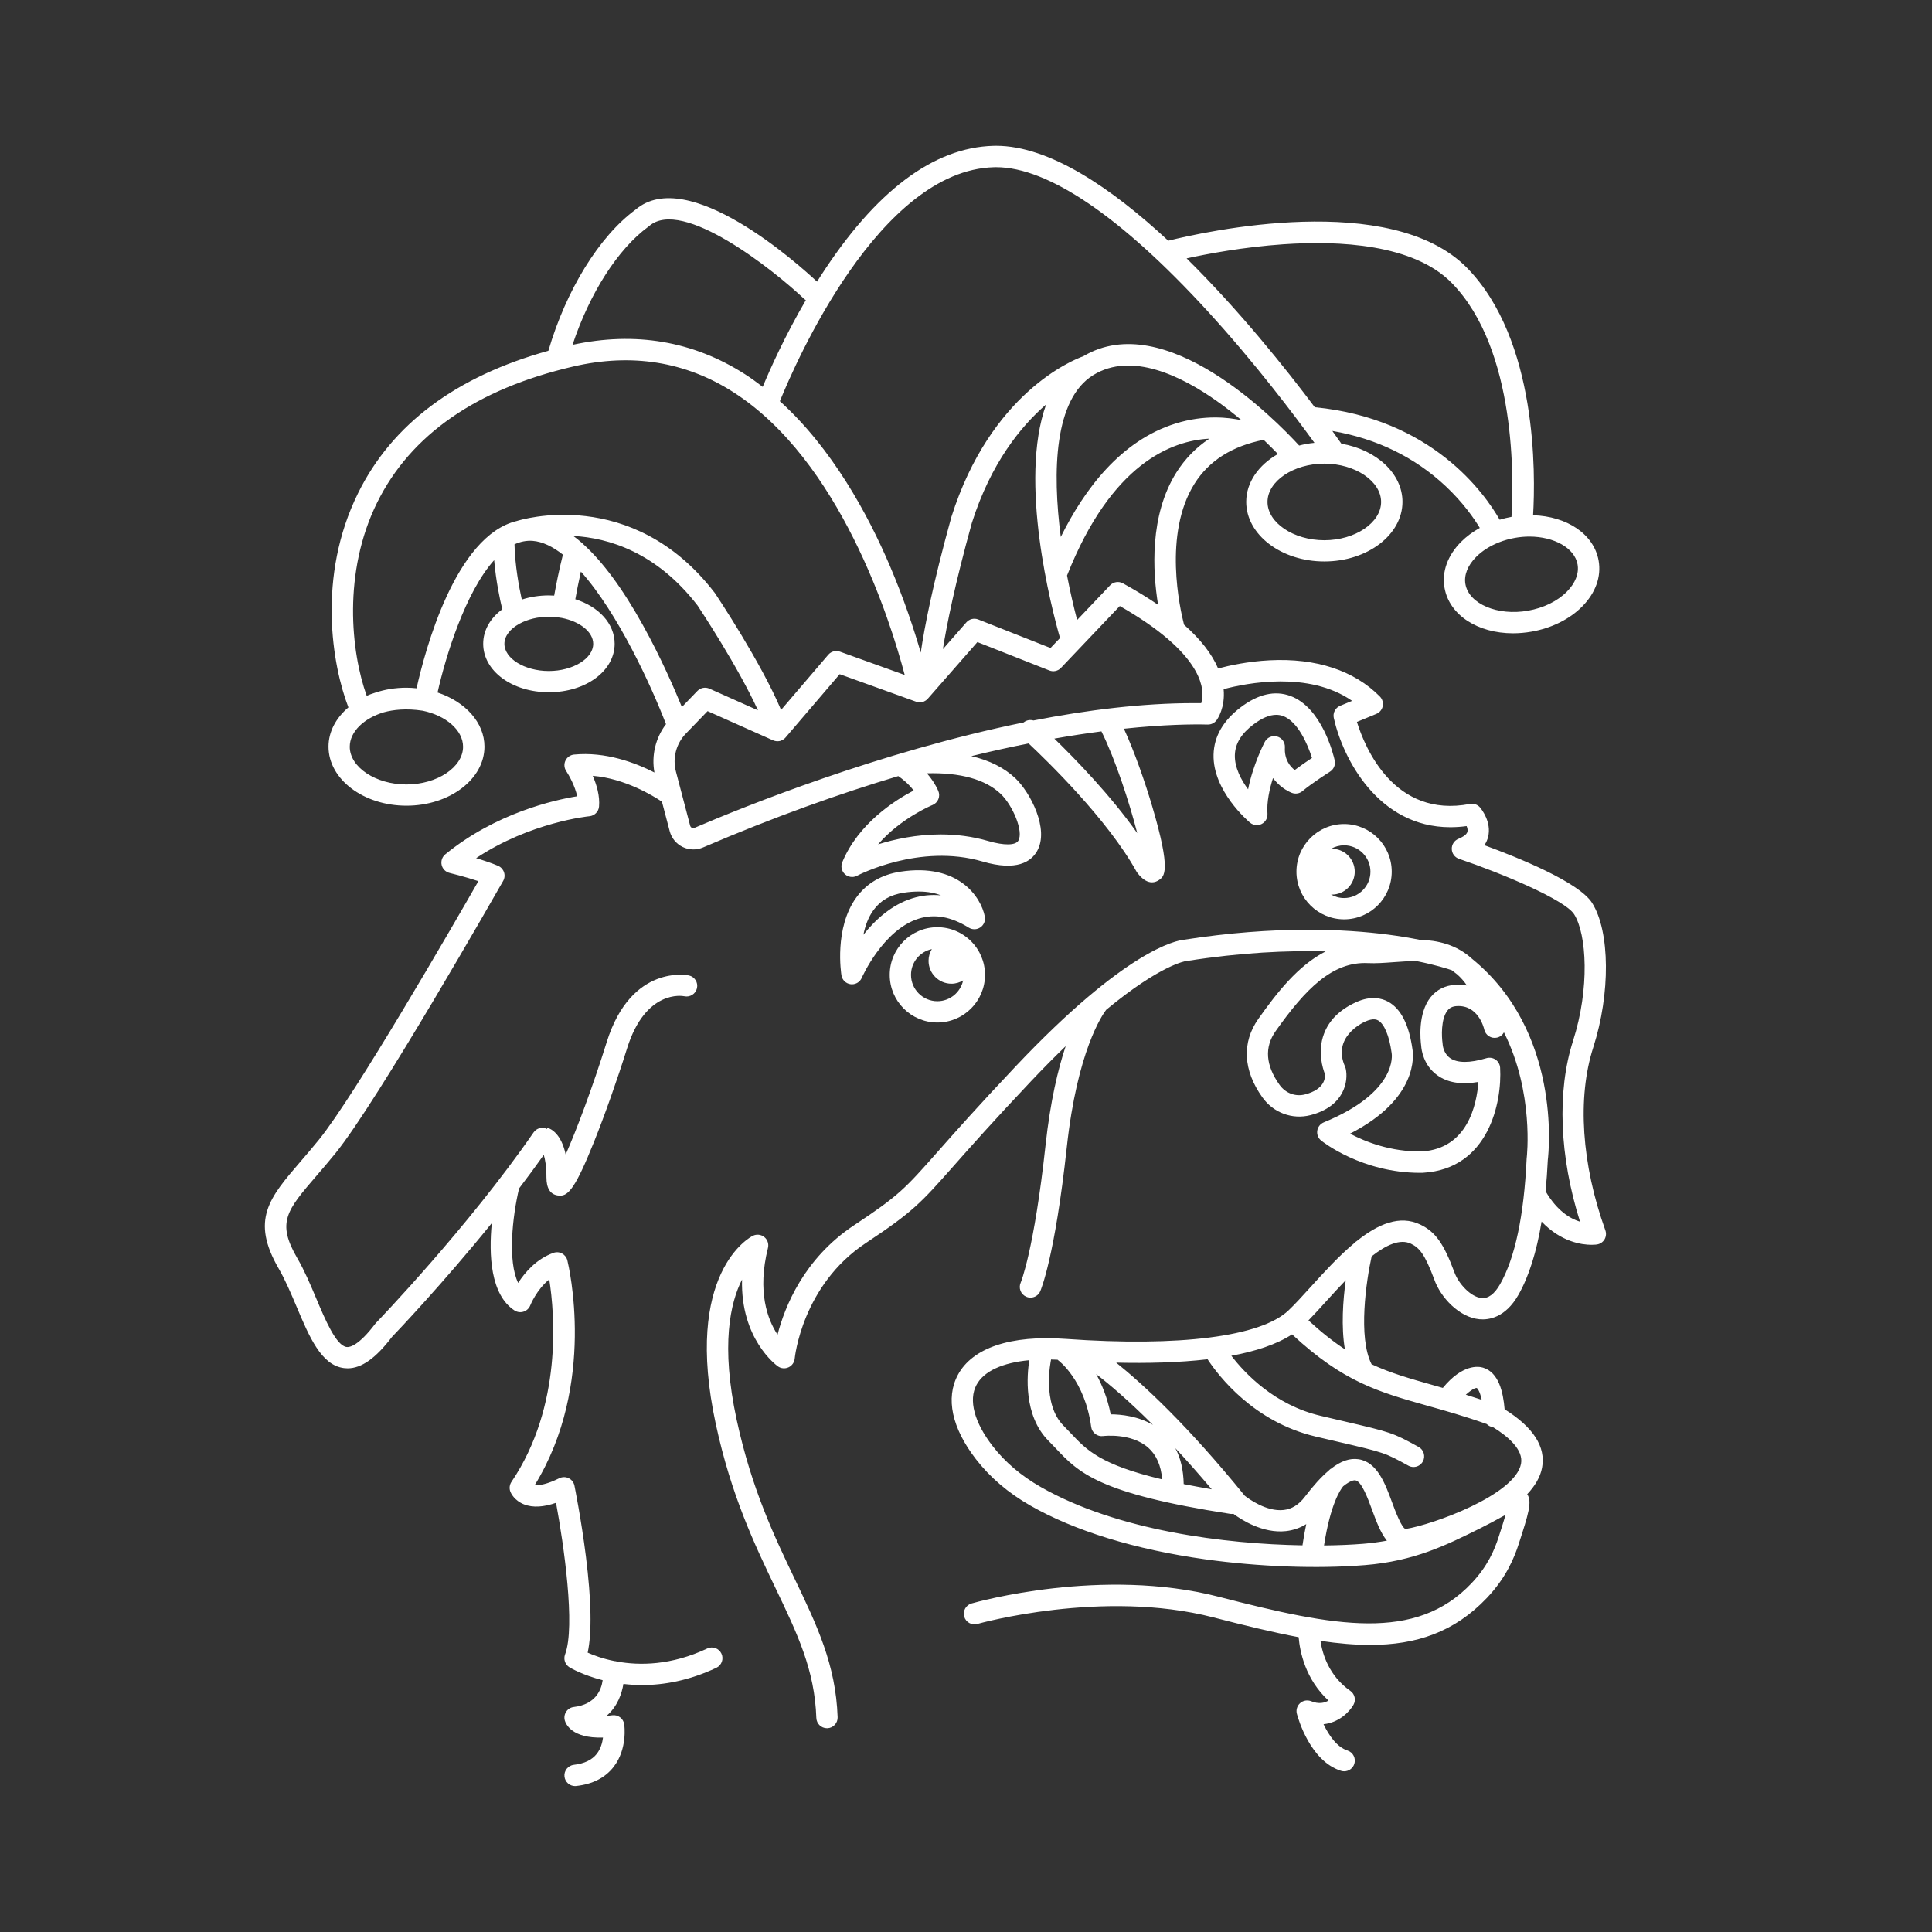 <?xml version="1.0" encoding="utf-8"?>
<!-- Generator: Adobe Illustrator 25.2.0, SVG Export Plug-In . SVG Version: 6.00 Build 0)  -->
<svg version="1.1" id="Layer_1" xmlns="http://www.w3.org/2000/svg" xmlns:xlink="http://www.w3.org/1999/xlink" x="0px" y="0px"
	 viewBox="0 0 500 500" style="enable-background:new 0 0 500 500;" xml:space="preserve">
<rect x="0" y="0" width="500" height="500" fill="#333333" stroke="none"/>
<style type="text/css">
	.st0{fill:#FFFFFF;}
</style>
<g>
	<path class="st0" d="M333.94,180.11c-4-1.47-8.31-0.49-12.82,2.92c-4.56,3.44-6.93,7.56-7.05,12.25
		c-0.24,9.4,9.03,17.29,9.43,17.62c0.51,0.43,1.14,0.64,1.77,0.64c0.43,0,0.86-0.1,1.26-0.3c0.99-0.51,1.57-1.55,1.49-2.66
		c-0.22-2.97,0.51-6.34,1.43-9.21c1.55,2.04,3.51,3.29,4.88,3.82c0.94,0.36,2,0.19,2.77-0.47c2.38-2.01,7.06-4.99,7.11-5.02
		c0.98-0.62,1.47-1.8,1.21-2.93C345.11,195.38,342.15,183.12,333.94,180.11z M335.07,199.29c-1.18-0.91-2.71-2.71-2.54-5.87
		c0.07-1.3-0.77-2.47-2.02-2.81c-1.25-0.34-2.58,0.23-3.18,1.38c-0.17,0.32-3.08,5.94-4.32,12.29c-1.8-2.43-3.51-5.62-3.43-8.86
		c0.08-2.96,1.67-5.57,4.86-7.97c2.16-1.63,4.12-2.45,5.85-2.45c0.61,0,1.19,0.1,1.74,0.3c3.83,1.4,6.38,7.25,7.51,10.86
		C338.29,196.98,336.57,198.16,335.07,199.29z"/>
	<path class="st0" d="M233.03,225.59c-4.89,0.75-8.73,3-11.42,6.69c-5.76,7.92-3.92,19.65-3.84,20.14c0.2,1.21,1.17,2.14,2.38,2.29
		c0.11,0.01,0.23,0.02,0.34,0.02c1.09,0,2.09-0.64,2.53-1.66c0.05-0.12,5.48-12.43,14.74-15.32c4.13-1.29,8.36-0.53,12.95,2.32
		c0.93,0.58,2.12,0.55,3.02-0.07c0.9-0.62,1.35-1.72,1.14-2.8C253.9,232.18,248.07,223.29,233.03,225.59z M236.09,232.49
		c-5.4,1.69-9.63,5.62-12.64,9.42c0.44-2.23,1.24-4.51,2.63-6.4c1.81-2.49,4.36-3.95,7.78-4.47c1.42-0.22,2.72-0.31,3.9-0.31
		c2.35,0,4.24,0.39,5.76,0.99C241.01,231.47,238.53,231.73,236.09,232.49z"/>
	<path class="st0" d="M242.59,239.96c-6.8,0-12.33,5.53-12.33,12.33s5.53,12.33,12.33,12.33s12.33-5.53,12.33-12.33
		S249.39,239.96,242.59,239.96z M242.59,259.11c-3.76,0-6.82-3.06-6.82-6.82c0-3.27,2.31-6.01,5.39-6.66
		c-0.53,0.89-0.85,1.91-0.85,3.02c0,3.27,2.65,5.93,5.93,5.93c1.11,0,2.13-0.32,3.02-0.85
		C248.59,256.79,245.85,259.11,242.59,259.11z"/>
	<path class="st0" d="M335.52,225.59c0,6.8,5.53,12.33,12.33,12.33c6.8,0,12.33-5.53,12.33-12.33s-5.53-12.33-12.33-12.33
		C341.05,213.26,335.52,218.79,335.52,225.59z M354.67,225.59c0,3.76-3.06,6.82-6.82,6.82c-1.24,0-2.39-0.34-3.39-0.91
		c0.07,0,0.14,0.02,0.22,0.02c3.27,0,5.93-2.65,5.93-5.93s-2.65-5.93-5.93-5.93c-0.07,0-0.14,0.02-0.22,0.02
		c1-0.58,2.16-0.91,3.39-0.91C351.61,218.77,354.67,221.83,354.67,225.59z"/>
	<path class="st0" d="M415.46,318.4c-6.16-17.1-7.31-34.35-3.13-47.33c4.48-13.94,4.35-30.01-0.29-37.38
		c-3.42-5.42-19.26-11.79-27.88-14.95c0.5-0.74,0.79-1.47,0.95-2.11c0.98-3.86-1.74-7.25-2.05-7.63c-0.64-0.77-1.66-1.13-2.64-0.94
		c-19.65,3.77-27.21-14.66-29.25-21.23l5.03-2.08c0.85-0.35,1.47-1.1,1.65-2c0.18-0.9-0.09-1.83-0.74-2.49
		c-6.65-6.74-16.5-9.99-28.5-9.38c-5.67,0.29-10.52,1.36-13.36,2.12c-1.62-3.79-4.57-7.57-8.82-11.33
		c-1.04-4.02-5.45-23.51,2.7-36.48c3.75-5.97,9.78-9.76,17.9-11.36c1.46,1.4,2.71,2.65,3.69,3.67c-4.96,2.81-8.2,7.31-8.2,12.37
		c0,8.51,9.07,15.43,20.22,15.43c11.15,0,20.22-6.92,20.22-15.43c0-7.35-6.78-13.5-15.81-15.04c-0.53-0.75-1.31-1.87-2.34-3.3
		c11.43,1.97,21.28,6.75,29.33,14.29c4.49,4.21,7.33,8.32,8.83,10.8c-1.82,1.01-3.46,2.21-4.84,3.6c-3.5,3.52-5.02,7.75-4.29,11.9
		c1.25,7.1,8.64,11.77,17.72,11.77c1.57,0,3.19-0.14,4.84-0.43c5.16-0.91,9.79-3.21,13.03-6.47c3.5-3.52,5.02-7.75,4.29-11.9
		c-1.22-6.9-8.23-11.49-16.96-11.75c0.63-10.62,1.14-45.35-17.05-63.97c-19.72-20.18-68.02-9.41-77.37-7.08
		c-14.7-13.66-30.76-24.56-44.55-24.56c-0.23,0-0.47,0-0.7,0.01c-15.52,0.42-30.56,11.75-44.69,33.66c-0.32,0.5-0.64,0.99-0.95,1.49
		c-4.9-4.58-33.45-30.19-46.97-18.64c-9.42,6.92-17.97,20.82-22.56,36.53c-23.85,6.61-40.41,18.97-49.23,36.8
		c-10.71,21.64-6.7,44.63-2.52,55.49c-3.19,2.7-5.15,6.26-5.15,10.16c0,8.43,9.05,15.28,20.18,15.28s20.18-6.86,20.18-15.28
		c0-6.26-5-11.65-12.14-14.01c2.12-9.49,7.21-25.98,14.65-34.26c0.46,5.33,1.47,10.12,2.1,12.72c-3.07,2.26-4.94,5.4-4.94,8.92
		c0,7.04,7.47,12.55,17.01,12.55c9.54,0,17.01-5.51,17.01-12.55c0-5.23-4.14-9.62-10.18-11.52c0.32-1.81,0.82-4.4,1.44-7.16
		c9.59,10.72,18.21,29.55,22.03,39.49c-2.7,3.54-3.81,8.12-2.99,12.51c-5.03-2.57-12.68-5.43-20.81-4.64
		c-0.96,0.09-1.81,0.69-2.22,1.56c-0.42,0.88-0.34,1.91,0.2,2.71c0.72,1.08,2.29,3.9,2.83,6.52c-6.01,0.97-21.05,4.35-34.12,15.02
		c-0.81,0.66-1.18,1.73-0.95,2.75c0.23,1.02,1.02,1.82,2.04,2.07c0.05,0.01,4,0.97,7.47,2.13c-6.64,11.59-32.03,55.55-41.31,66.96
		c-1.68,2.07-3.29,3.94-4.72,5.6c-8.09,9.41-12.97,15.08-5.61,27.77c1.68,2.9,3.16,6.41,4.6,9.81c3.28,7.79,6.38,15.14,12.25,15.88
		c0.31,0.04,0.63,0.06,0.94,0.06c3.61,0,7.29-2.61,11.48-8.12c1.31-1.36,13.14-13.78,25.84-29.46c-0.79,8.16-0.37,18.52,5.87,22.6
		c0.69,0.45,1.56,0.57,2.35,0.31c0.79-0.25,1.43-0.85,1.73-1.62c0.02-0.05,1.64-4.1,4.92-6.72c1.4,8.94,3.45,32.8-9.78,52.39
		c-0.51,0.76-0.61,1.71-0.28,2.56c0.15,0.38,1.03,2.3,3.59,3.29c2.22,0.85,4.98,0.7,8.22-0.43c2.01,10.86,5.07,32.02,2.34,39.24
		c-0.47,1.24,0.01,2.64,1.14,3.33c0.29,0.18,3.44,2.04,8.59,3.34c-0.34,2.5-1.81,6.27-7.47,6.94c-0.8,0.09-1.52,0.53-1.96,1.2
		c-0.45,0.67-0.58,1.5-0.37,2.27c0.24,0.86,1.76,4.71,9.89,4.43c-0.16,1.31-0.59,2.9-1.61,4.21c-1.24,1.59-3.24,2.55-5.92,2.85
		c-1.51,0.17-2.61,1.53-2.44,3.04c0.15,1.41,1.35,2.46,2.74,2.46c0.1,0,0.2-0.01,0.3-0.02c4.25-0.47,7.52-2.14,9.71-4.99
		c3.6-4.67,2.75-10.72,2.71-10.98c-0.22-1.5-1.61-2.54-3.11-2.33c-0.53,0.08-1.03,0.13-1.48,0.17c2.87-2.46,3.97-5.8,4.38-8.28
		c1.51,0.17,3.1,0.29,4.79,0.29c5.6,0,12.15-1.12,19.26-4.47c1.38-0.65,1.97-2.29,1.32-3.67c-0.65-1.38-2.29-1.97-3.67-1.32
		c-9.33,4.39-17.5,4.43-23.36,3.37c-0.21-0.07-0.43-0.11-0.66-0.12c-3.05-0.61-5.43-1.51-6.93-2.18c1.12-5.2,0.96-13.56-0.46-24.93
		c-1.21-9.69-2.95-18.2-2.96-18.29c-0.17-0.84-0.72-1.55-1.49-1.93c-0.77-0.38-1.67-0.37-2.44,0.01c-3.18,1.58-5.2,1.89-6.35,1.78
		c16.08-26.13,8.77-56.84,8.44-58.17c-0.19-0.76-0.69-1.4-1.37-1.77c-0.69-0.37-1.5-0.43-2.24-0.16c-4.39,1.57-7.36,5.04-9.12,7.77
		c-2.72-5.57-1.52-17.05,0.24-24.45c2.18-2.85,4.32-5.76,6.39-8.68c0.36,1.16,0.69,2.98,0.69,5.8c0,2.82,0.97,4.39,2.88,4.69
		c0.23,0.03,0.45,0.06,0.66,0.06c2.16,0,4.03-2.1,8.75-13.86c2.81-7.01,6.02-16.08,8.58-24.26c4.8-15.33,14.41-13.57,14.79-13.49
		c1.48,0.33,2.96-0.59,3.3-2.08c0.34-1.49-0.59-2.96-2.08-3.3c-0.15-0.03-14.9-3.13-21.27,17.22c-3.68,11.77-7.8,22.73-10.63,29.12
		c-1.15-5.38-3.77-6.64-4.73-6.92l-0.09,0.31c-1.21-0.6-2.7-0.25-3.49,0.9c-16.95,24.56-40.49,49-40.73,49.24
		c-0.08,0.08-0.15,0.16-0.22,0.25c-4.34,5.75-6.65,6.14-7.43,6.04c-2.71-0.34-5.56-7.11-7.85-12.54c-1.5-3.56-3.05-7.24-4.91-10.44
		c-5.4-9.29-2.77-12.34,5.02-21.4c1.45-1.68,3.09-3.59,4.82-5.72c10.94-13.46,42.1-68.2,43.43-70.52c0.39-0.68,0.47-1.49,0.22-2.24
		c-0.25-0.74-0.8-1.35-1.52-1.66c-1.64-0.71-3.75-1.41-5.7-1.99c14.03-9.34,29.14-10.84,29.31-10.85c1.33-0.12,2.38-1.17,2.5-2.5
		c0.25-2.77-0.63-5.67-1.62-7.96c8.3,0.67,15.61,5.16,17.9,6.69l2.01,7.63c0.47,1.79,1.69,3.28,3.35,4.09
		c0.87,0.43,1.82,0.64,2.77,0.64c0.85,0,1.7-0.17,2.5-0.51c18.6-7.98,35.48-13.97,50.54-18.47c0.96,0.66,2.63,1.94,3.98,3.73
		c-4.8,2.5-14.32,8.52-18.48,18.57c-0.45,1.08-0.16,2.32,0.7,3.1c0.52,0.47,1.18,0.71,1.85,0.71c0.44,0,0.89-0.11,1.3-0.33
		c0.16-0.08,16.11-8.46,32.47-3.67c8.87,2.6,12.55-0.01,14.07-2.65c3.32-5.75-1.84-15.32-5.53-18.84c-2.9-2.76-6.76-4.7-11.46-5.79
		c5.24-1.28,10.18-2.36,14.83-3.28c4.73,4.43,20.48,19.71,27.9,33.13c0.06,0.11,0.13,0.22,0.21,0.32c1.46,1.94,2.78,2.5,3.82,2.5
		c0.7,0,1.27-0.26,1.68-0.52c1.51-0.98,3.4-2.2-1.65-19.23c-1.8-6.09-4.52-13.98-7.3-20.01c10.42-1.1,17.74-1.18,21.69-1.08
		c0.9,0.02,1.75-0.4,2.29-1.12c0.26-0.35,2.27-3.25,1.83-8.04c5.86-1.56,22.01-4.79,33.25,3.03l-3.1,1.28
		c-1.24,0.51-1.93,1.84-1.64,3.15c2.31,10.41,11.44,28.27,30.15,28.27c1.36,0,2.76-0.09,4.22-0.29c0.21,0.5,0.33,1.05,0.21,1.48
		c-0.23,0.86-1.55,1.5-2.31,1.81c-1.08,0.43-1.77,1.48-1.74,2.64c0.03,1.16,0.78,2.17,1.87,2.54c10.94,3.7,27.43,10.59,29.8,14.36
		c3.26,5.17,4.07,19.16-0.29,32.75c-4.2,13.07-3.52,29.92,1.81,46.8c-2.52-0.77-5.96-2.79-8.92-7.89c0.25-2.56,0.45-5.25,0.58-8.07
		c0.3-2.5,3.42-33.31-19.57-52.05c-4.11-3.76-8.95-4.81-13.62-4.95c-2.34-0.46-5.05-0.93-8.12-1.33
		c-11.04-1.44-29.16-2.38-52.84,1.32c-2.07,0.2-15.12,2.67-43.55,32.75c-9.93,10.5-15.88,17.24-20.23,22.16
		c-8.45,9.55-9.97,11.27-21.59,18.97c-12.99,8.6-17.96,21.1-19.82,28.33c-2.59-3.93-5.31-11.14-2.48-22.45
		c0.26-1.05-0.11-2.15-0.95-2.82c-0.84-0.67-1.99-0.8-2.96-0.32c-0.74,0.37-18.06,9.53-9.58,48.77c4,18.53,10.09,31.23,15.46,42.44
		c5.66,11.81,10.13,21.14,10.55,33.57c0.05,1.49,1.27,2.66,2.75,2.66c0.03,0,0.06,0,0.1,0c1.52-0.05,2.71-1.33,2.66-2.85
		c-0.46-13.58-5.39-23.86-11.09-35.76c-5.24-10.93-11.17-23.32-15.04-41.22c-4.16-19.27-1.66-30.29,1.39-36.29
		c-0.4,15.33,8.8,22.12,9.27,22.46c0.8,0.58,1.86,0.67,2.76,0.26c0.9-0.41,1.51-1.28,1.6-2.26c0.02-0.19,1.87-18.95,18.43-29.92
		c12.23-8.1,14.23-10.37,22.68-19.91c4.32-4.89,10.25-11.59,20.11-22.02c3.18-3.36,6.14-6.34,8.91-9.01
		c-1.99,5.97-3.97,14.26-5.2,25.52c-2.97,27.35-6.41,35.61-6.44,35.68c-0.62,1.39,0.01,3.02,1.41,3.64
		c0.36,0.16,0.74,0.24,1.12,0.24c1.06,0,2.07-0.61,2.52-1.64c0.15-0.35,3.78-8.78,6.88-37.31c2.7-24.83,9.16-34.19,10.19-35.54
		c14.18-11.74,20.61-12.6,20.65-12.61c0.09-0.01,0.18-0.02,0.27-0.03c13.95-2.19,25.97-2.74,35.88-2.47
		c-7.12,3.63-12.62,10.68-17.41,17.45c-4.33,6.12-3.96,13.34,1.04,20.32c2.86,4,7.73,5.8,12.41,4.61c8.88-2.28,9.87-8.86,9.16-12.03
		c-0.04-0.18-0.11-0.37-0.18-0.54c-3.36-7.52,4.31-11.25,5.2-11.65c2.14-0.97,3.06-0.46,3.36-0.3c1.57,0.87,2.87,3.95,3.47,8.25
		c0,0.04,0.02,0.12,0.03,0.16c0.07,0.41,1.58,10.13-17.56,17.97c-0.9,0.37-1.55,1.19-1.69,2.16c-0.14,0.97,0.24,1.94,1.01,2.55
		c0.43,0.35,10.59,8.35,25.56,8.35c0.25,0,0.51,0,0.76-0.01c0.04,0,0.08,0,0.12-0.01c16.9-1.03,20.39-18.22,19.87-27.17
		c-0.05-0.84-0.48-1.62-1.17-2.1c-0.69-0.48-1.57-0.62-2.38-0.38c-4.28,1.29-7.52,1.29-9.39-0.02c-1.79-1.26-1.93-3.49-1.93-3.55
		c0-0.12-0.01-0.23-0.03-0.35c-0.23-1.49-0.48-6.23,1.29-8.43c0.58-0.72,1.31-1.06,2.37-1.13c5.48-0.34,6.98,5.41,7.13,6.05
		c0,0,0,0,0,0.01c0.33,1.49,1.8,2.43,3.29,2.1c0.8-0.18,1.44-0.69,1.81-1.36c7.84,15.59,5.92,32.25,5.89,32.48
		c-0.01,0.07-0.02,0.15-0.02,0.22c-0.69,14.77-3.01,25.7-6.88,32.49c-1.44,2.53-3.06,3.74-4.78,3.57c-2.78-0.25-6-3.73-7.05-6.72
		c-2.76-7.41-4.89-10.4-8.77-12.28c-5.37-2.61-11.03-0.11-16.45,4.23c-0.24,0.14-0.45,0.32-0.64,0.53
		c-3.98,3.3-7.81,7.51-11.29,11.34c-2.1,2.31-4.08,4.5-5.77,6.1c-7.13,6.79-28.16,9.47-57.69,7.37c-14.2-1.02-24.12,2.3-27.88,9.33
		c-3.22,6.01-1.55,13.75,4.68,21.8c3.65,4.71,8.38,8.75,14.07,12c11.49,6.57,27.13,11.38,45.25,13.91
		c13.99,1.95,29.08,2.5,41.38,1.5c12.74-1.03,21.04-5.16,29.86-9.55c2.21-1.1,4.07-2.12,5.57-2.95c0.31-0.17,0.63-0.34,0.94-0.51
		c-0.51,1.79-1.23,4-1.83,5.84c-1.03,3.18-2.76,7.41-6.99,11.87c-14.46,15.24-35.28,11.28-65.4,3.5
		c-30.15-7.79-62.62,1.34-63.99,1.73c-1.46,0.42-2.31,1.95-1.89,3.41c0.42,1.46,1.95,2.31,3.41,1.89c0.32-0.09,32.42-9.1,61.09-1.69
		c7.93,2.05,15.26,3.84,22.05,5.12c0.31,3.7,1.71,10.85,7.72,16.4c-1.02,0.62-2.5,0.97-4.48,0.17c-0.97-0.39-2.08-0.2-2.86,0.49
		c-0.78,0.69-1.11,1.77-0.84,2.78c0.33,1.24,3.46,12.22,11.41,14.74c0.28,0.09,0.56,0.13,0.83,0.13c1.17,0,2.26-0.75,2.63-1.93
		c0.46-1.45-0.34-3-1.79-3.46c-2.73-0.87-4.84-3.98-6.18-6.8c3.93-0.4,6.63-3.11,7.73-4.99c0.72-1.24,0.37-2.82-0.8-3.64
		c-5.51-3.87-7.2-9.47-7.72-12.94c4.53,0.67,8.81,1.05,12.85,1.05c11.91,0,21.8-3.29,30.22-12.17c5.05-5.32,7.12-10.52,8.23-13.96
		c2.49-7.69,3.53-10.91,2.2-12.88c1.98-2.1,3.38-4.39,3.84-6.85c1.01-5.4-2.25-10.48-9.69-15.12c-0.37-4.44-1.51-9.56-5.59-10.78
		c-1.2-0.36-5.31-0.94-10.4,5.25c-0.86-0.25-1.71-0.49-2.53-0.72c-5.97-1.69-10.96-3.1-15.91-5.41c-3.55-6.97-1.37-21.64,0.02-27.93
		c3.75-2.94,7.37-4.62,10.19-3.25c2.17,1.06,3.55,2.64,6,9.2c1.65,4.71,6.48,9.86,11.73,10.34c2.3,0.21,6.66-0.33,10.07-6.33
		c2.68-4.71,4.69-11.05,5.99-18.95c5.02,5.29,10.42,6.01,12.93,6.01c0.81,0,1.32-0.07,1.42-0.09c0.81-0.13,1.52-0.61,1.94-1.32
		C415.66,320.04,415.74,319.18,415.46,318.4z M263.55,217.56c-0.72,1.25-3.69,1.29-7.75,0.11c-4.24-1.24-8.4-1.72-12.33-1.72
		c-6.29,0-11.95,1.24-16.22,2.57c5.83-6.77,13.97-10.14,14.08-10.18c0.69-0.28,1.24-0.83,1.52-1.52c0.28-0.69,0.27-1.47-0.03-2.15
		c-0.77-1.76-1.83-3.27-2.94-4.54c8.6-0.24,15.15,1.57,19.1,5.33C262.07,208.4,264.95,215.15,263.55,217.56z M304.43,122.3
		c-6.96,11.09-6.13,25.56-4.72,34.22c-2.72-1.86-5.74-3.71-9.1-5.56c-1.1-0.6-2.46-0.39-3.32,0.52l-8.53,8.97
		c-0.87-3.32-1.79-7.24-2.61-11.51c11.48-29.05,27.14-34.92,36.83-35.41C309.53,115.82,306.67,118.75,304.43,122.3z M304.24,109.61
		c-14.2,4.42-23.66,17.1-29.71,29.35c-2.21-16.99-1.71-35.66,8.41-41.89c9.92-6.11,22.85,0.27,31.94,6.7c2.29,1.62,4.45,3.32,6.45,5
		C318.05,108.04,311.74,107.27,304.24,109.61z M274.33,165.12l-2.46,2.58l-18.69-7.38c-1.08-0.43-2.32-0.13-3.09,0.75l-6.07,6.93
		c1.02-6.41,3.12-16.86,7.49-32.65c4.92-15.51,12.71-25.04,19.23-30.68C263.56,124.58,272.14,157.45,274.33,165.12z M357.43,129.9
		c0,5.37-6.73,9.91-14.7,9.91c-7.97,0-14.7-4.54-14.7-9.91c0-5.37,6.73-9.91,14.7-9.91C350.7,119.99,357.43,124.53,357.43,129.9z
		 M408.27,146.07c0.41,2.33-0.57,4.84-2.77,7.05c-2.45,2.47-6.03,4.22-10.08,4.93c-7.86,1.39-15.27-1.76-16.17-6.87
		c-0.41-2.33,0.57-4.84,2.77-7.05c1.54-1.55,3.54-2.82,5.81-3.73c0.02-0.01,0.04-0.01,0.06-0.02c0,0,0.01,0,0.01-0.01
		c1.32-0.52,2.72-0.92,4.2-1.18c1.26-0.22,2.51-0.33,3.72-0.33C402.17,138.88,407.51,141.78,408.27,146.07z M332.11,63.22
		c14.45-1,33.76-0.07,43.63,10.04c16.86,17.25,15.98,51.59,15.43,60.51c-0.01,0-0.02,0-0.03,0c-1.04,0.18-2.05,0.44-3.03,0.73
		c-3.83-6.72-17.45-26.17-47.85-29.11c-7.4-9.86-19.49-25.03-33.17-38.52C312.48,65.69,321.81,63.93,332.11,63.22z M257.22,43.28
		c0.19,0,0.38-0.01,0.57-0.01c13.48,0,32.36,12.83,54.64,37.15c12.46,13.59,22.82,27.39,27.75,34.19c-1.37,0.13-2.69,0.37-3.96,0.7
		c-6.22-6.78-34.66-35.74-55.87-23.11c-2.82,1.01-23.99,9.59-34.13,41.58c-4.85,17.52-6.99,28.64-7.93,35.12
		c-1.68-5.81-4.29-13.79-8.02-22.53c-5.66-13.25-14.89-30.29-28.44-42.54C205.88,93.86,227.53,44.09,257.22,43.28z M167.8,58.66
		c0.06-0.05,0.13-0.1,0.19-0.15c8.6-7.5,32.4,11.53,40.06,18.79c0.15,0.15,0.32,0.27,0.5,0.37c-5.45,9.35-9.26,17.87-11.16,22.45
		c-1.5-1.15-3.03-2.27-4.62-3.29c-13.38-8.56-28.38-11.1-44.6-7.59C152.59,75.92,159.89,64.44,167.8,58.66z M119.84,193.26
		c0,5.29-6.71,9.76-14.66,9.76s-14.66-4.47-14.66-9.76c0-3.93,3.7-7.4,8.85-8.93c2.36-0.64,5.69-1.06,10.02-0.4
		C115.36,185.17,119.84,188.94,119.84,193.26z M107.81,178.13c-0.86-0.09-1.74-0.15-2.64-0.15c-2.84,0-5.54,0.45-7.99,1.26
		c-0.86,0.26-1.62,0.55-2.28,0.83c-4.06-11.31-6.25-31.92,2.71-50.02c8.68-17.55,25.75-29.39,50.72-35.19
		c15.13-3.52,29.07-1.29,41.45,6.63c27.64,17.68,40.61,58.99,44.36,73.19l-16.76-6.03c-1.08-0.39-2.29-0.07-3.03,0.8l-12.21,14.28
		c-5.16-12.28-16.52-29.34-17.06-30.15c-0.03-0.05-0.07-0.1-0.11-0.15c-21.43-27.92-50.47-18.84-51.2-18.6
		C117.86,138.57,109.96,168.43,107.81,178.13z M153.52,166.63c0,3.81-5.26,7.03-11.49,7.03s-11.49-3.22-11.49-7.03
		c0-2.02,1.49-3.88,3.82-5.17c0.04-0.02,0.08-0.04,0.11-0.06c2.04-1.11,4.69-1.79,7.56-1.79c1.11,0,2.18,0.11,3.2,0.29
		c0.02,0,0.04,0.01,0.05,0.01c0.02,0,0.04,0,0.06,0C150.02,160.81,153.52,163.52,153.52,166.63z M142.03,154.09
		c-2.51,0-4.87,0.39-6.99,1.08c-0.73-3.29-1.75-8.77-1.89-14.3c1.5-0.69,3.07-1.02,4.7-0.9c2.59,0.21,5.22,1.51,7.83,3.57
		c-1.02,4-1.8,8.05-2.26,10.6C142.96,154.11,142.5,154.09,142.03,154.09z M150.89,140.78c-0.13-0.15-0.28-0.29-0.45-0.41
		c-0.69-0.61-1.39-1.16-2.08-1.67c9.11,0.5,21.53,4.19,32.18,18.02c0.78,1.18,10.51,15.91,15.62,27.11l-12.57-5.61
		c-1.06-0.47-2.3-0.23-3.11,0.6l-4.01,4.16c-1.91-4.69-5.45-12.83-10.06-21.14C161.16,152.37,155.97,145.35,150.89,140.78z
		 M294.32,215.62c-6.89-9.8-16.1-19.26-21.46-24.47c4.38-0.77,8.45-1.38,12.19-1.87C288.63,196.47,292.3,207.72,294.32,215.62z
		 M310.88,181.98c-0.61-0.01-1.23-0.01-1.84-0.01c-13.41,0-27.62,1.76-41.58,4.49c-0.87-0.26-1.83-0.09-2.55,0.51
		c-37.28,7.6-72.35,21.78-85.18,27.28c-0.28,0.12-0.52,0.06-0.68-0.02c-0.13-0.06-0.35-0.21-0.44-0.54l-3.69-14.04
		c-0.91-3.45,0.07-7.19,2.55-9.76l5.65-5.85l16.95,7.56c0.04,0.02,0.09,0.03,0.13,0.04c0.07,0.03,0.14,0.06,0.22,0.08
		c0.07,0.02,0.14,0.04,0.21,0.05c0.07,0.02,0.15,0.03,0.22,0.04c0.07,0.01,0.14,0.01,0.22,0.02c0.04,0,0.09,0.01,0.13,0.01
		c0.03,0,0.07-0.01,0.1-0.01c0.06,0,0.12-0.01,0.18-0.01c0.08-0.01,0.16-0.02,0.23-0.03c0.06-0.01,0.13-0.03,0.19-0.04
		c0.03-0.01,0.07-0.01,0.1-0.02c0.03-0.01,0.05-0.03,0.08-0.04c0.11-0.04,0.22-0.08,0.33-0.14c0.05-0.02,0.1-0.05,0.15-0.07
		c0.12-0.07,0.23-0.15,0.34-0.23c0.02-0.02,0.05-0.03,0.07-0.05c0.12-0.1,0.22-0.2,0.32-0.32l14.02-16.4l19.8,7.13
		c0.09,0.03,0.19,0.06,0.28,0.08c0.07,0.02,0.13,0.03,0.2,0.04c0.13,0.02,0.26,0.03,0.39,0.04c0.05,0,0.11,0,0.16-0.01
		c0.13,0,0.25-0.02,0.38-0.04c0.03,0,0.05,0,0.08-0.01c0.01,0,0.03-0.01,0.04-0.01c0.17-0.04,0.33-0.09,0.49-0.15
		c0,0,0.01,0,0.01-0.01c0.14-0.06,0.28-0.14,0.41-0.23c0.04-0.03,0.08-0.06,0.12-0.08c0.09-0.07,0.18-0.14,0.27-0.23
		c0.04-0.04,0.08-0.07,0.11-0.11c0.02-0.02,0.04-0.04,0.06-0.06l12.84-14.66l18.62,7.35c1.05,0.41,2.24,0.15,3.01-0.67l15.22-16.01
		c5.21,2.97,9.18,5.76,12.2,8.32c0.11,0.11,0.23,0.22,0.36,0.31c5.64,4.88,7.82,8.93,8.54,11.87
		C311.4,179.43,311.17,181,310.88,181.98z M376.59,254.87c-2.59,0.16-4.78,1.26-6.32,3.17c-3.43,4.26-2.65,11.24-2.47,12.58
		c0.06,1.02,0.55,5.04,4.17,7.65c2.66,1.92,6.23,2.5,10.64,1.73c-0.43,5.83-2.77,17.23-14.58,17.99c-8.08,0.14-14.67-2.5-18.64-4.6
		c17.73-9.05,16.41-20.38,16.15-21.88c-0.89-6.34-3-10.46-6.26-12.26c-1.66-0.91-4.45-1.64-8.3,0.1c-4.22,1.91-7.03,4.68-8.35,8.24
		c-1.71,4.6-0.27,9.01,0.25,10.34c0.11,0.98,0.01,3.99-5.17,5.31c-2.46,0.64-5.03-0.34-6.55-2.47c-3.63-5.07-3.97-9.75-1.02-13.92
		c7.68-10.86,14.67-18.03,23.85-17.6c2.14,0.1,4.35-0.07,6.68-0.24c2.02-0.15,4-0.29,5.93-0.28c5.04,1.01,8.14,2.02,9.12,2.36
		c0.49,0.36,0.96,0.73,1.42,1.1c0.88,0.78,1.72,1.71,2.5,2.85C378.7,254.87,377.69,254.8,376.59,254.87z M271.99,351.98
		c0.01-0.05,0.01-0.1,0.02-0.14c0.55,0.01,1.11,0.03,1.69,0.06c0.06,0.05,0.11,0.11,0.17,0.15c0.07,0.05,6.88,5.06,8.53,17.24
		c0.2,1.5,1.59,2.57,3.1,2.36c0.07-0.01,7.21-0.89,11.64,2.99c2.12,1.86,3.34,4.63,3.63,8.22c-15.93-3.78-19.53-7.57-23.53-11.81
		c-0.64-0.68-1.29-1.37-1.99-2.07C269.56,363.28,271.97,352.09,271.99,351.98z M306.34,384.08c-0.07-3.59-0.78-6.7-2.16-9.29
		c2.93,3.14,6.07,6.67,9.42,10.64C310.98,384.97,308.57,384.52,306.34,384.08z M287.45,366.03c-0.85-4.26-2.26-7.7-3.77-10.42
		c3.34,2.58,8.33,6.77,14.7,13.15C294.51,366.49,290.17,366.04,287.45,366.03z M269.34,384.83c-5.06-2.89-9.25-6.45-12.45-10.59
		c-4.75-6.14-6.28-11.9-4.18-15.82c1.9-3.55,6.73-5.76,13.67-6.4c-0.58,3.64-1.6,14.28,4.98,20.87c0.66,0.66,1.28,1.31,1.88,1.95
		c5.92,6.27,11.03,11.68,45.11,16.94c0.14,0.02,0.28,0.03,0.42,0.03c0.14,0,0.28-0.02,0.42-0.04c2.02,1.5,7.59,5.13,13.59,4.48
		c1.91-0.21,3.67-0.82,5.28-1.81c-0.35,1.64-0.68,3.47-0.98,5.49C317.17,399.59,289.19,396.18,269.34,384.83z M352.79,399.53
		c-2.84,0.23-6.27,0.39-10.13,0.43c1.66-10.74,4.25-14.47,4.94-15.3c1.94-1.58,2.91-1.6,3.17-1.55c1.61,0.24,3.26,4.74,4.35,7.72
		c1.04,2.82,2.15,5.84,3.81,7.89C357.01,399.07,354.97,399.35,352.79,399.53z M382.2,359.22c0.01,0,0.72,0.49,1.26,3.05
		c-1.42-0.47-2.79-0.91-4.11-1.32C380.6,359.82,381.73,359.12,382.2,359.22z M384.76,368.54c0.43,0.44,1,0.73,1.63,0.81
		c3.92,2.43,7.92,5.86,7.25,9.46c-1.51,8.11-22.96,15.8-29.79,16.87c-0.96,0.17-2.85-4.87-3.54-6.76
		c-1.81-4.94-3.87-10.54-8.71-11.27c-2.26-0.34-4.6,0.45-7.2,2.5l-0.02-0.02c-0.12,0.09-0.32,0.26-0.58,0.52
		c-1.88,1.59-3.9,3.82-6.12,6.74c-1.56,2.04-3.35,3.15-5.47,3.39c-4.48,0.5-9.12-2.94-10.06-3.68
		c-14.95-18.41-26.41-28.93-33.29-34.45c8,0.19,16.19,0,23.66-0.87c2.89,4.39,11.98,16.23,27.97,20c2.15,0.51,4.03,0.94,5.69,1.33
		c12.19,2.84,12.19,2.84,18.32,6.21c0.42,0.23,0.87,0.34,1.32,0.34c0.97,0,1.91-0.52,2.42-1.44c0.73-1.33,0.23-3.02-1.1-3.75
		c-6.77-3.72-7.01-3.77-19.7-6.73c-1.66-0.39-3.54-0.83-5.68-1.33c-11.84-2.79-19.52-10.89-23.09-15.54
		c6.26-1.15,11.71-2.93,15.73-5.54c0.03,0.03,0.05,0.06,0.07,0.08c13.19,12.25,22.29,14.82,34.89,18.38
		C373.84,365.04,378.9,366.47,384.76,368.54z M338.63,341.72c1.45-1.48,3.01-3.2,4.64-5c1.56-1.72,3.25-3.58,5.01-5.4
		c-0.72,5.23-1.21,12.03-0.22,17.88C345.11,347.26,342.02,344.84,338.63,341.72z"/>
</g>
</svg>
